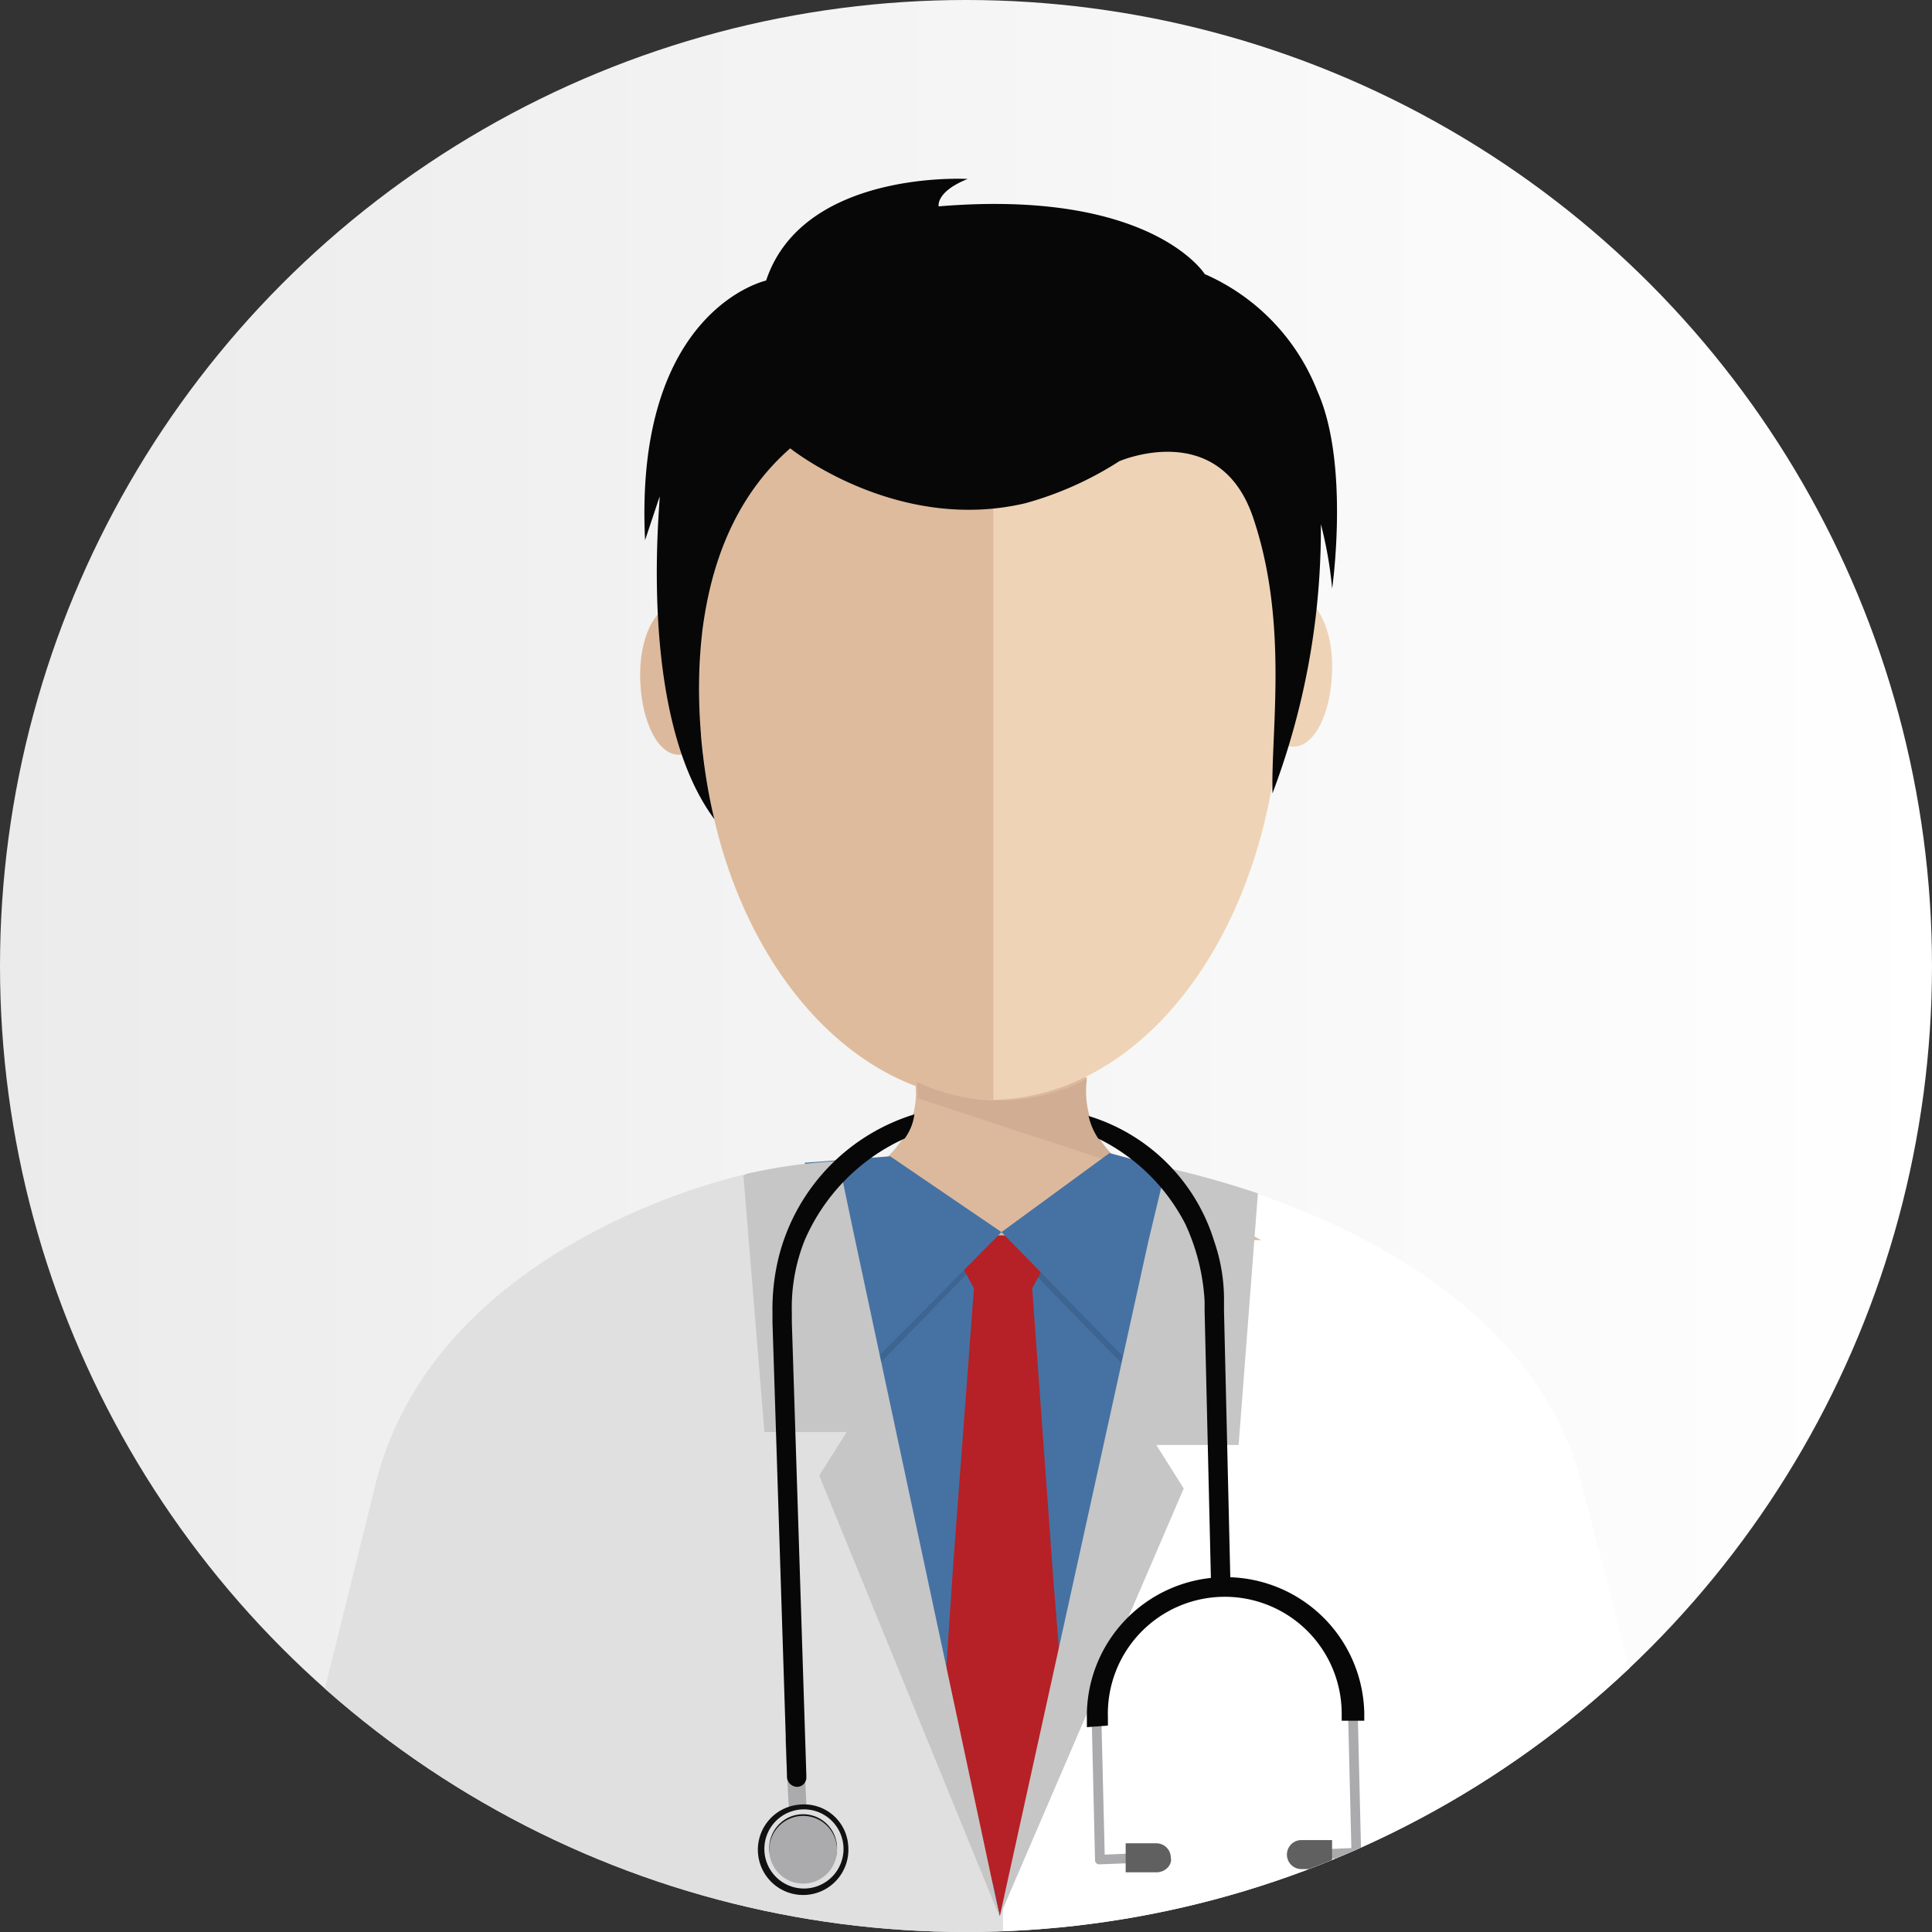 <svg id="general_physician" xmlns="http://www.w3.org/2000/svg" xmlns:xlink="http://www.w3.org/1999/xlink" width="116.526" height="116.525" viewBox="0 0 116.526 116.525">
  <rect x="0" y="0" width="116.526" height="116.525" fill="#333333" stroke="none"/>
  <defs>
    <linearGradient id="linear-gradient" x1="0.001" y1="0.5" x2="1" y2="0.5" gradientUnits="objectBoundingBox">
      <stop offset="0" stop-color="#ebebeb"/>
      <stop offset="1" stop-color="#fff"/>
    </linearGradient>
    <clipPath id="clip-path">
      <circle id="Ellipse_1813" data-name="Ellipse 1813" cx="58.263" cy="58.263" r="58.263" transform="translate(0 0)"/>
    </clipPath>
  </defs>
  <circle id="Ellipse_1810" data-name="Ellipse 1810" cx="58.263" cy="58.263" r="58.263" transform="translate(0 0)" fill="url(#linear-gradient)"/>
  <g id="Group_7463" data-name="Group 7463">
    <g id="Group_7462" data-name="Group 7462" clip-path="url(#clip-path)">
      <path id="Path_47043" data-name="Path 47043" d="M120.516,109.87C116.82,95.085,96.394,91,96.394,91l.1,7.879L85.5,134.77v2.33a206.867,206.867,0,0,0,23.928-1.264l4.183-.486,2.334-.292A9.692,9.692,0,0,0,123.921,123Z" transform="translate(-25.097 -20.287)" fill="#fff"/>
      <path id="Path_47044" data-name="Path 47044" d="M73.061,98.687,68.976,91.1S50.3,94.991,46.6,109.775l-3.113,12.547a9.9,9.9,0,0,0,7.976,12.061c.778.1,1.556.292,2.432.389l3.988.486a226.114,226.114,0,0,0,26.554,1.751v-2.334Z" transform="translate(-23.941 -20.29)" fill="#e0e0e0"/>
      <path id="Path_47045" data-name="Path 47045" d="M100.753,94.924l-6.614-3.5C89.178,89.09,90.248,85.1,90.248,85.1H79.84s1.07,3.988-3.891,6.322l-5.35,3.4L85,94.632Z" transform="translate(-24.69 -20.126)" fill="#dcb99d"/>
      <path id="Path_47046" data-name="Path 47046" d="M67.185,60.177c.1,2.529-.389,4.669-1.751,4.669-1.264,0-2.237-1.945-2.334-4.474s.875-4.572,2.237-4.572C66.6,55.8,67.088,57.745,67.185,60.177Z" transform="translate(-24.485 -19.325)" fill="#dcb99d"/>
      <path id="Path_47047" data-name="Path 47047" d="M101.8,59.677c-.1,2.529.389,4.669,1.751,4.669,1.264,0,2.237-1.945,2.334-4.474s-.875-4.572-2.237-4.572S101.9,57.148,101.8,59.677Z" transform="translate(-25.542 -19.311)" fill="#eed3b7"/>
      <ellipse id="Ellipse_1811" data-name="Ellipse 1811" cx="17.508" cy="24.9" rx="17.508" ry="24.9" transform="translate(42.214 16.535)" fill="#eed3b6"/>
      <path id="Path_47048" data-name="Path 47048" d="M84.5,35.3V85.1c-9.727.1-17.7-10.894-17.7-24.511C66.8,46.583,74.192,35.495,84.5,35.3Z" transform="translate(-24.586 -18.765)" fill="#debb9d"/>
      <path id="Path_47049" data-name="Path 47049" d="M67.581,68.014s-3.988-14.882,4.572-22.371c0,0,6.42,5.155,14.2,3.307A20.584,20.584,0,0,0,92,46.421s6.031-2.626,8.073,3.4c2.14,6.322,1.07,12.839,1.167,16.633a45.052,45.052,0,0,0,2.918-16.243,24.534,24.534,0,0,1,.681,3.891s1.07-7.49-.875-11.867a12.818,12.818,0,0,0-6.809-7.1s-3.21-5.155-16.049-4.085c0,0-.195-.875,1.751-1.654,0,0-9.921-.584-12.158,6.128,0,0-7.976,1.751-7.3,15.66l.875-2.626C64.372,48.464,62.815,61.6,67.581,68.014Z" transform="translate(-24.492 -18.603)" fill="#070707"/>
      <path id="Path_47050" data-name="Path 47050" d="M80.3,86.367,93.041,90.55a5.377,5.377,0,0,1-2.529-5.35A11.435,11.435,0,0,1,80.3,85.4C80.2,85.395,80.3,85.686,80.3,86.367Z" transform="translate(-24.954 -20.129)" fill="#d1ad93"/>
      <path id="Path_47051" data-name="Path 47051" d="M95.14,95.686,85.121,135.955,75.2,95.686,85.219,95.2Z" transform="translate(-24.816 -20.402)" fill="#4672a3"/>
      <path id="Path_47052" data-name="Path 47052" d="M85.127,95.091l-7.2,7.392L75.4,92.075,79,91.2Z" transform="translate(-24.821 -20.293)" fill="#050505" opacity="0.11"/>
      <path id="Path_47053" data-name="Path 47053" d="M85.5,95.091l7.2,7.392,2.529-10.408-3.6-.875Z" transform="translate(-25.097 -20.293)" fill="#050505" opacity="0.11"/>
      <g id="Group_7461" data-name="Group 7461" transform="translate(56.804 74.506)">
        <g id="Group_7460" data-name="Group 7460">
          <g id="Group_7458" data-name="Group 7458" transform="translate(0.622)">
            <path id="Path_47054" data-name="Path 47054" d="M87.264,98.11a1.112,1.112,0,0,1-.681.292h-2.14c-.292,0-.681-.1-.681-.292L82.5,95.775c-.195-.486.1-.875.778-.875h4.474c.681,0,.973.389.778.875Z" transform="translate(-82.439 -94.9)" fill="#b52126"/>
          </g>
          <g id="Group_7459" data-name="Group 7459" transform="translate(0 3.113)">
            <path id="Path_47055" data-name="Path 47055" d="M85.3,136.034l-.389-1.848L81.8,125.14l.681-10.213L83.745,98.1h3.5l1.264,17.411.681,8.462Z" transform="translate(-81.8 -98.1)" fill="#b52126"/>
          </g>
        </g>
      </g>
      <path id="Path_47056" data-name="Path 47056" d="M85.5,94.566l8.657,8.851,3.21-12.158L92.017,89.8Z" transform="translate(-25.097 -20.255)" fill="#4672a3"/>
      <path id="Path_47057" data-name="Path 47057" d="M99.8,107.43H94.835l1.654,2.626L85.4,135.832l8.949-40.657,1.07-4.474a54.971,54.971,0,0,1,5.544,1.556Z" transform="translate(-25.094 -20.279)" fill="#c6c6c6"/>
      <path id="Path_47058" data-name="Path 47058" d="M85.167,94.572l-8.754,8.851L73.3,90.389,78.455,90Z" transform="translate(-24.764 -20.26)" fill="#4672a3"/>
      <path id="Path_47059" data-name="Path 47059" d="M74.072,109.267l1.654-2.626H70.764L69.5,91.175a1.382,1.382,0,0,1,.584-.195,31.428,31.428,0,0,1,5.155-.681l.875,4.182,8.851,41.435Z" transform="translate(-24.66 -20.268)" fill="#c6c6c6"/>
      <path id="Path_47060" data-name="Path 47060" d="M104.692,133.349l2.723-.1h0a.311.311,0,0,0,.292-.292l-.2-8.268a.311.311,0,0,0-.292-.292.438.438,0,0,0-.292.292l.195,7.976-2.432.1a.311.311,0,0,0-.292.292.258.258,0,0,0,.293.292Z" transform="translate(-25.613 -21.2)" fill="#ababad"/>
      <path id="Path_47061" data-name="Path 47061" d="M94.31,133.554l-2.723.1h0a.258.258,0,0,1-.292-.292l-.195-8.268a.292.292,0,0,1,.584,0l.195,7.976,2.432-.1a.292.292,0,1,1,0,.584Z" transform="translate(-25.25 -21.211)" fill="#ababad"/>
      <path id="Path_47062" data-name="Path 47062" d="M95.048,134.351H93.2V132.6h1.848a.872.872,0,0,1,.875.875C96.021,133.864,95.632,134.351,95.048,134.351Z" transform="translate(-25.307 -21.425)" fill="#606060"/>
      <path id="Path_47063" data-name="Path 47063" d="M92.064,125.048v-.486a7.052,7.052,0,1,1,14.1-.292v.486h1.362v-.486a8.367,8.367,0,1,0-16.73.389v.486Z" transform="translate(-25.242 -20.973)" fill="#070707"/>
      <path id="Path_47064" data-name="Path 47064" d="M104.075,134.151h1.848V132.4h-1.848a.875.875,0,1,0,0,1.751Z" transform="translate(-25.581 -21.419)" fill="#606060"/>
      <path id="Path_47065" data-name="Path 47065" d="M98.487,95.087A11.4,11.4,0,0,0,90.9,87.5a4.119,4.119,0,0,0,.584,1.362,11.7,11.7,0,0,1,5.252,5.155A12.7,12.7,0,0,1,97.9,98.686v.584l.389,16.535H99.46l-.39-16.536v-.584a10.742,10.742,0,0,0-.583-3.6Z" transform="translate(-25.245 -20.192)" fill="#070707"/>
      <path id="Path_47066" data-name="Path 47066" d="M73.364,129.977a.616.616,0,0,1-.486.584h0a.616.616,0,0,1-.584-.486l-.195-3.891a.616.616,0,0,1,.486-.584h0a.616.616,0,0,1,.584.486Z" transform="translate(-24.731 -21.233)" fill="#ababad"/>
      <path id="Path_47067" data-name="Path 47067" d="M75.847,132.729a2.73,2.73,0,1,1-2.918-2.529,2.667,2.667,0,0,1,2.918,2.529Z" transform="translate(-24.684 -21.359)" fill="#111"/>
      <path id="Path_47068" data-name="Path 47068" d="M73.329,135.266a2.387,2.387,0,1,1,2.237-2.529A2.387,2.387,0,0,1,73.329,135.266Zm-.292-4.474a2.045,2.045,0,1,0,2.14,1.945A2.045,2.045,0,0,0,73.037,130.792Z" transform="translate(-24.695 -21.367)" fill="#dfdfdf"/>
      <circle id="Ellipse_1812" data-name="Ellipse 1812" cx="2.043" cy="2.043" r="2.043" transform="translate(46.397 109.522)" fill="#ababad"/>
      <path id="Path_47069" data-name="Path 47069" d="M71.689,95.959a13.058,13.058,0,0,0-.389,3.4v.584l.875,27.332v.1a.628.628,0,0,0,.584.584.561.561,0,0,0,.584-.584v-.1h0l-.875-27.332v-.584a10.935,10.935,0,0,1,.778-4.377,11.953,11.953,0,0,1,6.031-6.128A3.178,3.178,0,0,0,79.86,87.4a12.086,12.086,0,0,0-8.171,8.559Z" transform="translate(-24.709 -20.189)" fill="#070707"/>
      <path id="Path_47070" data-name="Path 47070" d="M58.586,125.2h0L58.1,136.191h0Z" transform="translate(-24.348 -21.222)" fill="#e0e0e0"/>
    </g>
  </g>
</svg>
